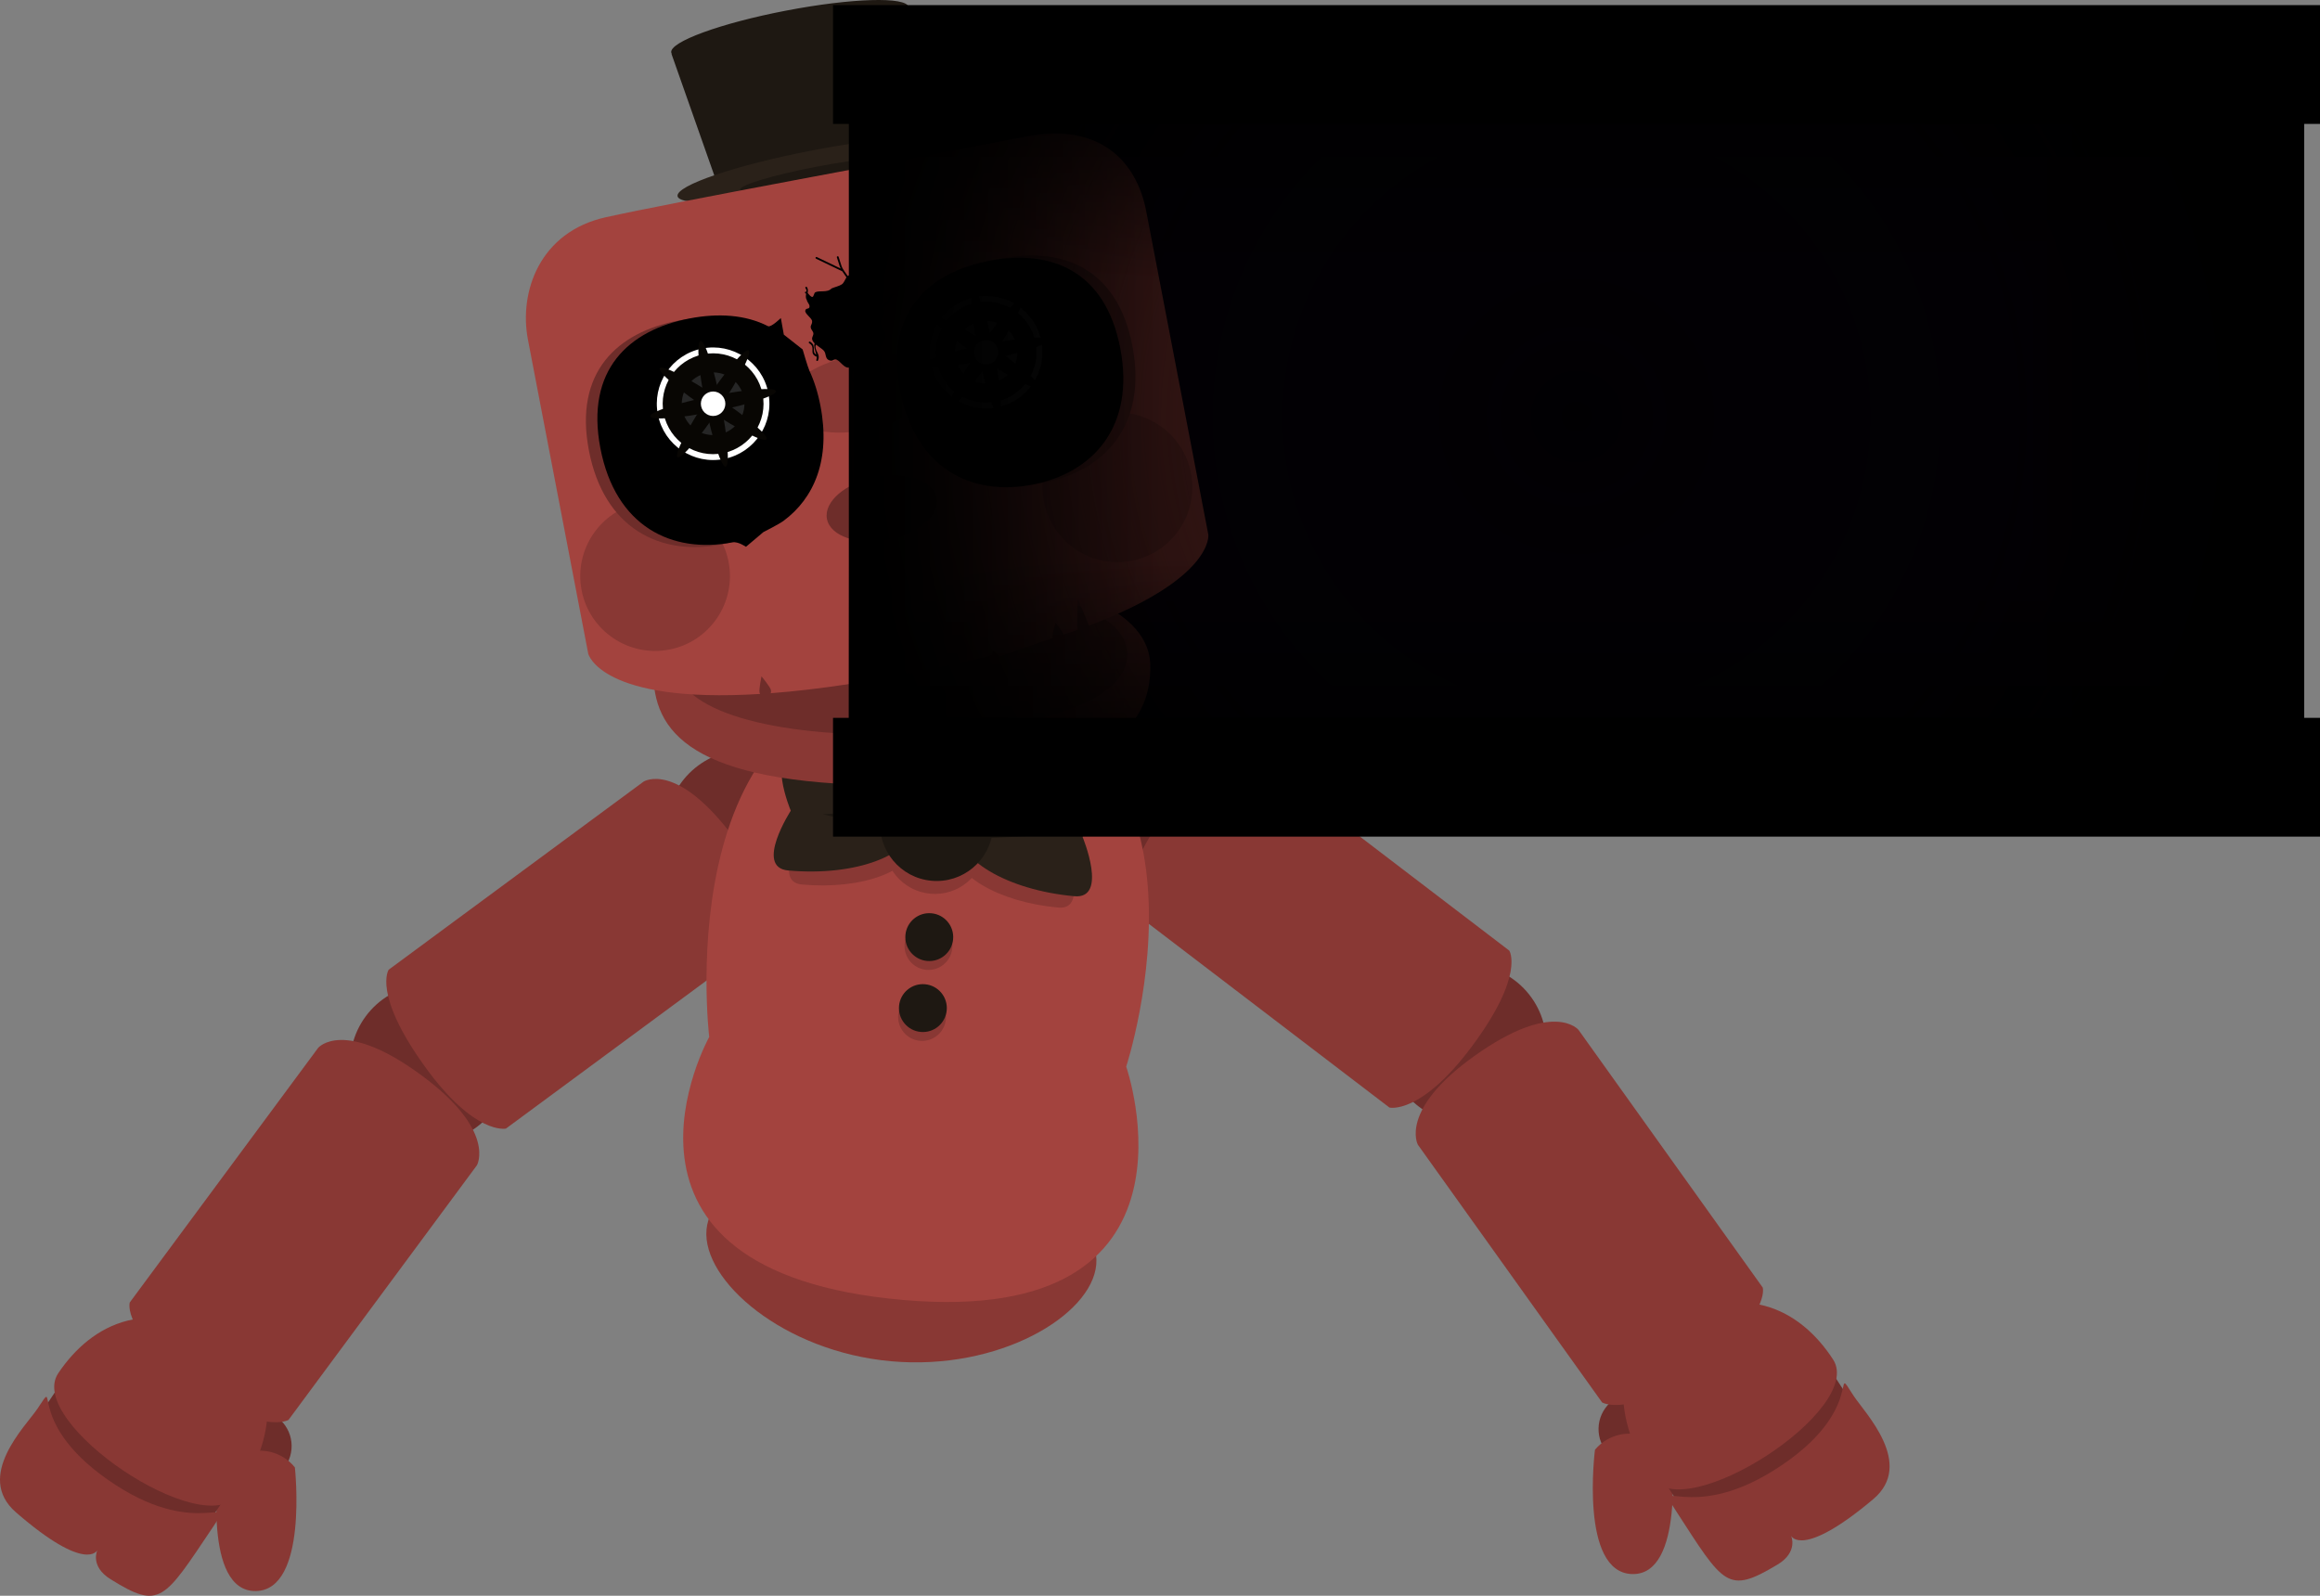 <svg version="1.1" xmlns="http://www.w3.org/2000/svg" xmlns:xlink="http://www.w3.org/1999/xlink" width="1171.717" height="806.018" viewBox="0,0,1171.717,806.018"><rect x="0" y="0" width="1171.717" height="806.018" fill="#808080" stroke="none"/><defs><radialGradient cx="360" cy="177.815" r="367.507" gradientUnits="userSpaceOnUse" id="color-1"><stop offset="0" stop-color="#000000" stop-opacity="0.839"/><stop offset="1" stop-color="#000000" stop-opacity="0"/></radialGradient><radialGradient cx="360" cy="177.815" r="367.508" gradientUnits="userSpaceOnUse" id="color-2"><stop offset="0" stop-color="#000000" stop-opacity="0"/><stop offset="1" stop-color="#000000"/></radialGradient><linearGradient x1="-5.242" y1="181.058" x2="150.659" y2="181.058" gradientUnits="userSpaceOnUse" id="color-3"><stop offset="0" stop-color="#000000"/><stop offset="1" stop-color="#000000" stop-opacity="0"/></linearGradient><linearGradient x1="727.508" y1="177.815" x2="571.606" y2="177.815" gradientUnits="userSpaceOnUse" id="color-4"><stop offset="0" stop-color="#000000"/><stop offset="1" stop-color="#000000" stop-opacity="0"/></linearGradient><linearGradient x1="360.247" y1="-17.14" x2="360.247" y2="110.488" gradientUnits="userSpaceOnUse" id="color-5"><stop offset="0" stop-color="#000000"/><stop offset="1" stop-color="#000000" stop-opacity="0"/></linearGradient><linearGradient x1="359.272" y1="377.38" x2="359.272" y2="249.753" gradientUnits="userSpaceOnUse" id="color-6"><stop offset="0" stop-color="#000000"/><stop offset="1" stop-color="#000000" stop-opacity="0"/></linearGradient></defs><g transform="translate(436.217,32.586)"><g data-paper-data="{&quot;isPaintingLayer&quot;:true}" fill-rule="nonzero" stroke-linecap="butt" stroke-linejoin="miter" stroke-miterlimit="10" stroke-dasharray="" stroke-dashoffset="0" style="mix-blend-mode: normal"><path d="M-7.117,370.424v-384.384h732.733v384.384z" fill="#07010e" stroke="none" stroke-width="0"/><g stroke="none"><g stroke-width="0"><g><g><g><path d="M-325.145,698.005c-0.105,-10.001 7.918,-18.194 17.919,-18.299c10.001,-0.105 18.194,7.918 18.299,17.919c0.105,10.001 -7.918,18.194 -17.919,18.299c-10.001,0.105 -18.194,-7.918 -18.299,-17.919z" fill="#6e2d2a"/><path d="M-307.108,771.047c-26.676,0.279 -18.76,-62.011 -18.76,-62.011c0,0 3.416,-8.086 19.593,-8.867c12.649,-0.61 18.987,8.463 18.987,8.463c0,0 6.856,62.136 -19.82,62.415z" fill="#893834"/></g><path d="M-428.083,699.847l25.9,-38.566l83.9,56.345l-25.9,38.566z" fill="#6e2d2a"/><path d="M-315.935,722.047c-16.729,24.91 -107.588,-36.109 -90.86,-61.019c16.729,-24.91 46.951,-41.502 89.036,-13.238c25.09,16.85 18.552,49.347 1.823,74.257z" fill="#893834"/><path d="M-328.624,738.66c-24.974,37.187 -26.709,42.009 -51.771,26.409c-10.562,-6.575 -6.668,-14.64 -6.668,-14.64c0,0 -5.525,11.779 -41.122,-19.162c-20.974,-18.232 5.102,-43.705 10.812,-52.207c12.243,-18.231 -8.137,7.409 39.499,38.382c42.67,27.745 61.493,2.988 49.249,21.219z" fill="#893834"/></g><g><path d="M-251.501,480.749c13.147,-17.771 38.212,-21.519 55.983,-8.371c17.771,13.147 21.519,38.212 8.371,55.983c-13.147,17.771 -38.212,21.519 -55.983,8.371c-17.771,-13.148 -21.519,-38.212 -8.371,-55.983z" fill="#6e2d2a"/><path d="M-370.69,625.302l95.17,-128.636c0,0 12.782,-15.252 52.431,14.081c37.714,27.903 27.747,45.238 27.747,45.238l-95.17,128.636c0,0 -13.964,8.012 -48.094,-17.736c-36.419,-27.474 -32.084,-41.583 -32.084,-41.583z" fill="#893834"/></g><g><path d="M-83.52,354.036c17.787,-13.126 42.847,-9.347 55.972,8.44c13.126,17.787 9.347,42.847 -8.44,55.972c-17.787,13.126 -42.847,9.347 -55.972,-8.44c-13.126,-17.787 -9.347,-42.847 8.44,-55.972z" fill="#6e2d2a"/><path d="M-239.908,457.209l128.754,-95.012c0,0 16.698,-10.825 45.983,28.859c27.856,37.749 13.237,51.392 13.237,51.392l-128.753,95.012c0,0 -15.701,3.557 -40.764,-31.079c-26.743,-36.959 -18.456,-49.172 -18.456,-49.172z" fill="#893834"/></g></g><g><g><g><path d="M388.749,707.353c-9.998,-0.268 -17.886,-8.591 -17.617,-18.59c0.268,-9.998 8.591,-17.886 18.59,-17.617c9.998,0.268 17.886,8.591 17.617,18.59c-0.268,9.998 -8.591,17.886 -18.59,17.617z" fill="#6e2d2a"/><path d="M369.313,699.742c0,0 6.485,-8.969 19.123,-8.151c16.162,1.046 19.445,9.187 19.445,9.187c0,0 6.895,62.411 -19.773,61.695c-26.668,-0.716 -18.795,-62.731 -18.795,-62.731z" fill="#893834"/></g><path d="M425.422,748.226l-25.265,-38.985l84.811,-54.963l25.265,38.985z" fill="#6e2d2a"/><path d="M400.775,639.407c42.543,-27.571 72.489,-10.486 88.808,14.694c16.319,25.18 -75.528,84.703 -91.846,59.523c-16.319,-25.18 -22.324,-57.78 3.039,-74.217z" fill="#893834"/><path d="M459.743,710.033c48.136,-30.189 28.179,-56.159 40.122,-37.73c5.57,8.594 31.226,34.491 9.956,52.377c-36.098,30.355 -41.43,18.487 -41.43,18.487c0,0 3.762,8.128 -6.906,14.529c-25.314,15.188 -26.97,10.339 -51.332,-27.253c-11.943,-18.429 6.471,6.633 49.59,-20.409z" fill="#893834"/></g><g><path d="M327.975,527.141c-17.984,12.855 -42.983,8.697 -55.838,-9.287c-12.855,-17.984 -8.697,-42.983 9.287,-55.838c17.984,-12.855 42.983,-8.697 55.838,9.287c12.855,17.984 8.697,42.983 -9.287,55.838z" fill="#6e2d2a"/><path d="M421.308,658.841c-34.547,25.186 -48.378,16.947 -48.378,16.947l-93.052,-130.177c0,0 -9.682,-17.496 28.484,-44.778c40.123,-28.68 52.654,-13.221 52.654,-13.221l93.052,130.177c0,0 4.103,14.178 -32.761,41.052z" fill="#893834"/></g><g><path d="M178.9,397.96c-13.415,17.57 -38.533,20.938 -56.103,7.523c-17.57,-13.415 -20.938,-38.533 -7.523,-56.103c13.415,-17.57 38.533,-20.938 56.103,-7.523c17.57,13.415 20.938,38.533 7.523,56.103z" fill="#6e2d2a"/><path d="M306.797,496.439c-25.627,34.222 -41.267,30.408 -41.267,30.408l-127.181,-97.107c0,0 -14.393,-13.881 14.077,-51.169c29.93,-39.2 46.449,-28.102 46.449,-28.102l127.181,97.107c0,0 8.086,12.347 -19.259,48.863z" fill="#893834"/></g></g><g><path d="M117.446,606.195c-2.318,25.77 -49.248,53.677 -103.605,48.789c-54.356,-4.889 -95.554,-40.722 -93.236,-66.493c2.318,-25.77 48.261,-42.698 102.617,-37.809c54.356,4.889 96.541,29.743 94.224,55.513z" fill="#893834"/><g><path d="M-78.026,491.176c0,0 -23.417,-194.124 123.403,-178.451c145.344,15.515 87.194,193.446 87.194,193.446c0,0 45.867,131.578 -112.333,117.885c-164.391,-14.228 -98.263,-132.88 -98.263,-132.88z" fill="#a3433e"/><g fill="#893834"><g><path d="M98.304,425.829c-30.544,-2.747 -54.232,-16.894 -52.91,-31.598c1.323,-14.704 27.155,-24.397 57.699,-21.65c15.16,1.363 -1.119,26.444 -1.119,26.444c0,0 11.714,28.189 -3.67,26.805z"/><path d="M51.766,394.804c0.218,-2.424 2.36,-4.212 4.783,-3.994c2.424,0.218 30.911,7.204 30.911,7.204c0,0 -29.276,1.791 -31.7,1.573c-2.424,-0.218 -4.212,-2.36 -3.994,-4.783z"/></g><g><path d="M-29.987,387.156c0,0 -11.543,-27.582 3.617,-26.219c30.544,2.747 54.232,16.894 52.91,31.598c-1.323,14.704 -27.155,24.397 -57.699,21.65c-15.384,-1.384 1.172,-27.03 1.172,-27.03z"/><path d="M15.385,395.956c-2.424,-0.218 -30.911,-7.204 -30.911,-7.204c0,0 29.276,-1.791 31.7,-1.573c2.424,0.218 4.212,2.36 3.994,4.783c-0.218,2.424 -2.36,4.212 -4.783,3.994z"/></g><path d="M10.513,391.093c1.264,-14.058 13.685,-24.429 27.743,-23.165c14.058,1.264 24.429,13.685 23.165,27.743c-1.264,14.058 -13.685,24.429 -27.743,23.165c-14.058,-1.264 -24.429,-13.685 -23.165,-27.743z"/></g><g><g><path d="M106.445,420.098c-34.113,-3.068 -60.569,-18.868 -59.092,-35.291c1.477,-16.422 30.328,-27.248 64.441,-24.18c16.931,1.523 -1.25,29.533 -1.25,29.533c0,0 13.083,31.482 -4.099,29.937z" fill="#2a2119"/><path d="M54.469,385.447c0.243,-2.707 2.635,-4.704 5.342,-4.461c2.707,0.243 34.523,8.046 34.523,8.046c0,0 -32.697,2 -35.404,1.757c-2.707,-0.243 -4.704,-2.635 -4.461,-5.342z" fill="#1e1812"/></g><g><path d="M-36.837,376.905c0,0 -12.891,-30.805 4.04,-29.283c34.113,3.068 60.569,18.868 59.092,35.291c-1.477,16.422 -30.328,27.248 -64.441,24.18c-17.182,-1.545 1.309,-30.188 1.309,-30.188z" fill="#2a2119"/><path d="M13.836,386.734c-2.707,-0.243 -34.523,-8.046 -34.523,-8.046c0,0 32.697,-2 35.404,-1.757c2.707,0.243 4.704,2.635 4.461,5.342c-0.243,2.707 -2.635,4.704 -5.342,4.461z" fill="#1e1812"/></g><path d="M8.395,381.303c1.412,-15.7 15.285,-27.283 30.985,-25.871c15.7,1.412 27.283,15.285 25.871,30.985c-1.412,15.7 -15.285,27.283 -30.985,25.871c-15.7,-1.412 -27.283,-15.285 -25.871,-30.985z" fill="#1e1812"/></g><g><path d="M20.664,444.146c0.598,-6.651 6.475,-11.559 13.127,-10.96c6.651,0.598 11.559,6.475 10.96,13.127c-0.598,6.651 -6.475,11.558 -13.127,10.96c-6.651,-0.598 -11.559,-6.475 -10.96,-13.127z" fill="#893834"/><path d="M21.067,439.665c0.598,-6.651 6.475,-11.559 13.127,-10.96c6.651,0.598 11.559,6.475 10.96,13.127c-0.598,6.651 -6.475,11.558 -13.127,10.96c-6.651,-0.598 -11.559,-6.475 -10.96,-13.127z" fill="#1e1812"/></g><g><path d="M17.439,479.997c0.598,-6.651 6.475,-11.559 13.127,-10.96c6.651,0.598 11.559,6.475 10.96,13.127c-0.598,6.651 -6.475,11.558 -13.127,10.96c-6.651,-0.598 -11.559,-6.475 -10.96,-13.127z" fill="#893834"/><path d="M17.842,475.515c0.598,-6.651 6.475,-11.559 13.127,-10.96c6.651,0.598 11.559,6.475 10.96,13.127c-0.598,6.651 -6.475,11.558 -13.127,10.96c-6.651,-0.598 -11.559,-6.475 -10.96,-13.127z" fill="#1e1812"/></g><path d="M94.264,338.533c-0.852,9.474 -25.243,15.023 -54.478,12.394c-29.235,-2.629 -52.244,-12.442 -51.392,-21.916c0.852,-9.474 25.243,-15.023 54.478,-12.394c29.235,2.629 52.244,12.442 51.392,21.916z" fill="#6e2d2a"/><path d="M60.842,332.892c-0.487,5.414 -9.513,9.027 -20.161,8.069c-10.647,-0.958 -18.884,-6.123 -18.397,-11.537c0.487,-5.414 9.513,-9.027 20.161,-8.069c10.647,0.958 18.884,6.123 18.397,11.537z" fill="#4d201d"/><path d="M60.607,335.506c-0.487,5.414 -9.513,9.027 -20.161,8.069c-10.647,-0.958 -18.884,-6.123 -18.397,-11.537c0.487,-5.414 9.513,-9.027 20.161,-8.069c10.647,0.958 18.884,6.123 18.397,11.537z" fill="#0b0404"/></g></g><g><path d="M144.723,303.299c0.678,30.977 -22.287,60.116 -123.698,60.79c-103.569,0.688 -126.545,-24.324 -127.222,-55.301c-0.678,-30.977 50.967,-50.339 124.876,-51.956c73.909,-1.617 125.367,15.49 126.045,46.466z" fill="#893834"/><path d="M133.14,297.764c0.515,23.555 -45.562,39.175 -112.722,40.644c-67.16,1.469 -114.77,-12.101 -115.286,-35.656c-0.515,-23.555 46.472,-38.446 113.632,-39.915c67.16,-1.469 113.86,11.373 114.375,34.927z" fill="#6e2d2a"/></g><g><path d="M-73.647,61.181l-23.425,-66.522l119.866,-23.013l2.191,70.599z" fill="#1e1812"/><path d="M46.568,39.521c1.029,5.359 -29.608,15.746 -68.43,23.199c-38.822,7.453 -71.127,9.151 -72.156,3.792c-1.029,-5.359 29.608,-15.746 68.43,-23.199c38.822,-7.453 71.127,-9.151 72.156,-3.792z" fill="#2a2119"/><path d="M22.663,-29.04c1.029,5.359 -24.97,14.855 -58.07,21.21c-33.1,6.355 -60.767,7.162 -61.796,1.803c-1.029,-5.359 24.97,-14.855 58.07,-21.21c33.1,-6.355 60.767,-7.162 61.796,-1.803z" fill="#1e1812"/><path d="M15.998,48.142c0.427,2.222 -16.784,7.395 -38.441,11.553c-21.657,4.158 -39.559,5.727 -39.986,3.505c-0.427,-2.222 16.784,-7.395 38.441,-11.553c21.657,-4.158 39.559,-5.727 39.986,-3.505z" fill="#1e1812"/></g><path d="M-139.113,297.665c0,0 -21.939,-114.269 -30.465,-158.681c-4.655,-24.246 6.015,-54.439 39.244,-61.821c35.179,-7.815 149.295,-28.663 212.649,-40.827c36.852,-7.075 55.515,12.49 60.353,37.688c8.575,44.664 31.393,163.514 31.393,163.514c0,0 2.746,22.112 -60.352,45.899c-0.415,-1.456 -5.623,-13.686 -5.623,-13.686c0,0 -0.424,13.454 -0.116,15.056c0.045,0.232 0.115,0.452 0.208,0.659c-2.302,0.821 -4.685,1.644 -7.15,2.467c-0.459,-1.386 -4.101,-5.833 -4.101,-5.833c0,0 -1.908,5.721 -1.601,7.323c0.022,0.116 0.051,0.23 0.086,0.34c-5.241,1.666 -26.652,9.153 -26.652,9.153l-3.475,-2.946c0,0 -0.321,2.133 -0.707,2.207c-0.502,0.096 -0.95,0.315 -1.319,0.619c-11.494,2.865 -24.178,5.689 -38.176,8.437c-10.243,2.011 -29.495,1.822 -29.495,1.822c0,0 -0.461,3.029 -1.051,3.143c-0.516,0.099 -0.975,0.327 -1.35,0.645c-15.011,2.303 -28.328,3.825 -40.139,4.72c0.169,-0.478 0.217,-1.006 0.115,-1.539c-0.307,-1.601 -4.793,-6.986 -4.793,-6.986c0,0 -1.314,6.498 -1.006,8.1c0.055,0.285 0.149,0.553 0.276,0.799c-80.419,4.986 -86.752,-20.268 -86.752,-20.268z" fill="#a3433e"/><path d="M-142.477,265.531c-3.936,-20.499 9.492,-40.307 29.991,-44.243c20.499,-3.936 40.307,9.492 44.243,29.991c3.936,20.499 -9.492,40.307 -29.991,44.243c-20.499,3.936 -40.307,-9.492 -44.243,-29.991z" fill="#893834"/><path d="M-27.64,173.567c7.598,39.577 -13.705,63.002 -44.4,68.895c-30.695,5.893 -59.159,-7.977 -66.757,-47.554c-7.598,-39.577 14.35,-59.643 45.045,-65.536c30.695,-5.893 58.514,4.618 66.112,44.195z" fill="#6e2d2a"/><path d="M35.642,158.649c1.981,10.321 -13.29,21.928 -34.109,25.925c-20.819,3.997 -39.303,-1.129 -41.285,-11.45c-1.981,-10.321 13.29,-21.928 34.109,-25.925c20.819,-3.997 39.303,1.129 41.285,11.45z" fill="#893834"/><path d="M135.294,250.688c-20.499,3.936 -40.307,-9.492 -44.243,-29.991c-3.936,-20.499 9.492,-40.307 29.991,-44.243c20.499,-3.936 40.307,9.492 44.243,29.991c3.936,20.499 -9.492,40.307 -29.991,44.243z" fill="#893834"/><path d="M-21.84,172.454c5.192,27.045 -3.111,46.548 -18.686,58.067c-2.271,1.68 -10.117,5.631 -10.117,5.631l-8.818,7.442c0,0 -4.043,-2.77 -6.779,-2.245c-30.695,5.893 -59.159,-7.977 -66.757,-47.554c-7.598,-39.577 14.35,-59.643 45.045,-65.536c14.456,-2.776 28.275,-1.912 39.643,3.912c1.466,0.751 6.453,-4.119 6.453,-4.119l1.508,8.381l9.498,7.478c0,0 2.599,8.964 3.375,10.618c2.419,5.156 4.327,11.109 5.635,17.924z" fill="#000000"/><path d="M69.601,98.01c30.695,-5.893 58.514,4.618 66.112,44.195c7.598,39.577 -13.705,63.002 -44.4,68.895c-30.695,5.893 -59.159,-7.977 -66.757,-47.554c-7.598,-39.577 14.35,-59.643 45.045,-65.536z" fill="#6e2d2a"/><path d="M63.468,99.124c30.695,-5.893 58.514,4.618 66.112,44.195c7.598,39.577 -13.705,63.002 -44.4,68.895c-30.695,5.893 -59.159,-7.977 -66.757,-47.554c-7.598,-39.577 14.35,-59.643 45.045,-65.536z" fill="#000000"/><path d="M36.85,218.884c1.674,8.719 -9.375,18.169 -24.678,21.107c-15.303,2.938 -29.066,-1.749 -30.74,-10.468c-1.674,-8.719 9.375,-18.169 24.678,-21.107c15.303,-2.938 29.066,1.749 30.74,10.468z" fill="#6e2d2a"/><g fill="#000000"><path d="M98.684,151.056c0.643,3.347 -9.594,8.125 -22.863,10.673c-13.269,2.548 -24.547,1.9 -25.19,-1.447c-0.643,-3.347 9.594,-8.125 22.863,-10.673c13.269,-2.548 24.547,-1.9 25.19,1.447z"/><path d="M91.78,152.381c3.455,17.998 -1.409,34.059 -10.866,35.875c-9.456,1.816 -19.924,-11.303 -23.379,-29.3c-3.455,-17.998 1.409,-34.059 10.866,-35.875c9.456,-1.816 19.924,11.303 23.379,29.3z"/></g><g fill="#000000"><path d="M-78.26,178.746c13.269,-2.548 24.547,-1.9 25.19,1.447c0.643,3.347 -9.594,8.125 -22.863,10.673c-13.269,2.548 -24.547,1.9 -25.19,-1.447c-0.643,-3.347 9.594,-8.125 22.863,-10.673z"/><path d="M-83.353,152.218c9.456,-1.816 19.924,11.303 23.379,29.3c3.455,17.998 -1.409,34.06 -10.866,35.875c-9.456,1.816 -19.924,-11.303 -23.379,-29.3c-3.455,-17.998 1.409,-34.059 10.866,-35.875z"/></g></g><path d="M-27.677,140.149c0.255,-0.377 0.631,-0.122 0.631,-0.122l0.3,0.203c2.992,2.052 0.227,4.91 2.775,6.309c-0.476,-1.944 -1.448,-4.235 -0.806,-5.672c-0.425,-0.426 -0.787,-0.884 -1.042,-1.391c-1.012,-2.016 1.412,-2.811 -0.097,-4.902c-1.927,-2.671 -0.009,-2.803 -0.14,-4.905c-0.102,-1.645 -3.82,-3.795 -3.446,-5.415c0.367,-1.589 2.254,-0.294 2.133,-2.267c-0.063,-1.025 -1.264,-1.999 -1.394,-3.155c-0.632,-0.867 -0.477,-1.986 -0.316,-3.05c-0.11,-0.087 -0.219,-0.157 -0.33,-0.204c0,0 -0.41,-0.197 -0.213,-0.607c0.197,-0.41 0.607,-0.213 0.607,-0.213c0.022,0.011 0.043,0.024 0.066,0.038c0.057,-0.668 0.005,-1.267 -0.391,-1.705l-0.07,-0.094c0,0 -0.272,-0.364 0.092,-0.636c0.364,-0.272 0.636,0.092 0.636,0.092l0.07,0.094c0.581,0.877 0.454,1.871 0.315,2.869c0.727,0.832 1.61,2.073 2.448,1.963c0.505,-0.066 0.875,-1.992 1.252,-2.225c2.133,-1.32 6.087,0.37 8.392,-2.062c1.561,-0.691 3.669,-1.114 5.087,-2.011c1.14,-0.721 1.656,-2.461 2.403,-3.565c-0.658,-1.049 -1.443,-2.053 -2.126,-3.101c-0.082,-0.013 -0.139,-0.041 -0.139,-0.041c-4.096,-1.97 -8.191,-3.94 -12.287,-5.91l-0.819,-0.394c0,0 -0.41,-0.197 -0.213,-0.607c0.197,-0.41 0.607,-0.213 0.607,-0.213c3.751,1.804 8.189,3.939 12.056,5.799c-0.198,-0.394 -0.371,-0.799 -0.507,-1.218c-0.463,-1.443 -0.925,-2.885 -1.388,-4.328l-0.023,-0.073c0,0 -0.139,-0.433 0.294,-0.572c0.433,-0.139 0.572,0.294 0.572,0.294c0.463,1.443 0.948,2.958 1.411,4.401c0.61,1.933 2.082,3.543 3.2,5.264c0.051,-0.037 0.104,-0.071 0.158,-0.101c3.526,-1.968 3.682,5.269 5.353,4.446c1.339,-0.495 5.179,-3 6.399,-1.721c0.617,0.648 0.416,3.041 0.454,3.891c0.114,2.536 0.706,6.114 2.874,7.831c0.292,0.239 0.745,0.612 1.22,1.044c1.108,-0.684 2.253,-1.303 3.161,-2.002c0.912,-0.702 1.485,-2.838 1.978,-3.859l0.875,-0.57c0,0 0.4,-0.216 0.616,0.185c0.216,0.4 -0.185,0.616 -0.185,0.616l-0.487,0.164c-0.575,1.192 -1.177,3.341 -2.236,4.179c-0.824,0.653 -1.963,1.241 -3.077,1.901c0.671,0.678 1.257,1.41 1.342,1.979c0.282,1.898 -2.394,3.837 -2.007,5.974c0.541,2.983 3.616,4.489 2.224,7.515c-2.871,6.242 -5.732,12.838 -13.387,9.687c-0.591,-0.915 -2.011,3.059 -3.148,4.393c0.418,0.501 0.8,0.997 0.65,1.889c-0.417,2.476 -1.866,2.981 0.441,5.142c0.987,0.933 2.683,1.982 3.457,3.028c0.963,1.302 -0.195,3.275 -0.159,4.719c0.038,1.55 1.537,3.393 2.135,4.81l0.29,0.792c0,0 0.156,0.427 -0.271,0.583c-0.427,0.156 -0.583,-0.271 -0.583,-0.271l-0.274,-0.75c-0.665,-1.579 -2.129,-3.394 -2.206,-5.13c-0.044,-0.981 1.051,-3.394 0.354,-4.188c-0.894,-1.02 -2.345,-1.963 -3.369,-2.931c-3.015,-2.874 0.306,-4.17 -0.716,-6.638c-0.091,-0.221 -0.196,-0.425 -0.307,-0.617c-3.383,1.622 -5.504,-3.944 -7.893,-3.84c-1.125,0.049 -1.231,0.901 -2.632,0.549c-2.931,-0.856 -1.535,-3.516 -3.329,-5.203c-1.02,-0.959 -2.504,-1.811 -3.722,-2.821c-0.179,0.43 -0.304,0.815 -0.29,1.087c0.138,2.71 2.571,3.919 1.308,6.836l-0.023,0.052c0,0 -0.181,0.417 -0.598,0.236c-0.417,-0.181 -0.236,-0.598 -0.236,-0.598l0.023,-0.052c0.186,-0.43 0.199,-0.965 0.118,-1.562c-0.179,0.062 -0.361,-0.025 -0.361,-0.025c-3.525,-1.748 -0.094,-4.482 -3.112,-6.487l-0.3,-0.203c0,0 -0.377,-0.255 -0.122,-0.631z" fill="#000000" stroke-width="0.5"/></g><path d="M-15.5,30v-60h751v60z" fill="#000000" stroke-opacity="0.502" stroke="#0d0d0d" stroke-width="0"/><path d="M-15.5,390v-60h751v60z" fill="#000000" stroke-opacity="0.502" stroke="#0d0d0d" stroke-width="0"/><path d="M50.443,148.438c0,-1.381 1.119,-2.5 2.5,-2.5c1.381,0 2.5,1.119 2.5,2.5c0,1.381 -1.119,2.5 -2.5,2.5c-1.381,0 -2.5,-1.119 -2.5,-2.5z" fill="#ffffff" stroke="#ffffff" stroke-width="2.5"/><g data-paper-data="{&quot;index&quot;:null}" stroke-width="0"><path d="M67.416,173.186c-15.396,3.087 -30.379,-6.891 -33.466,-22.287c-3.087,-15.396 6.891,-30.379 22.287,-33.466c15.396,-3.087 30.379,6.891 33.466,22.287c3.087,15.396 -6.891,30.379 -22.287,33.466z" fill="#262626" stroke="#ff4a00"/><path d="M86.794,140.304c2.765,13.789 -6.172,27.209 -19.961,29.974c-13.789,2.765 -27.209,-6.172 -29.974,-19.961c-2.765,-13.789 6.172,-27.209 19.961,-29.974c13.789,-2.765 27.209,6.172 29.974,19.961z" fill="#000000" stroke="#ff4a00"/><path d="M77.34,142.199c1.718,8.568 -3.835,16.906 -12.403,18.624c-8.568,1.718 -16.907,-3.835 -18.625,-12.403c-1.718,-8.568 3.835,-16.906 12.403,-18.624c8.568,-1.718 16.906,3.835 18.624,12.403z" fill="#262626" stroke="#ff4a00"/><path d="M57.991,146.079c-3.517,-17.538 -4.65,-32.099 -2.531,-32.524c2.118,-0.425 6.686,13.448 10.203,30.986c3.516,17.538 4.65,32.099 2.531,32.524c-2.118,0.425 -6.686,-13.448 -10.203,-30.986z" fill="#000000" stroke="none"/><path d="M65.082,147.478c-9.914,14.888 -19.41,25.985 -21.208,24.788c-1.798,-1.198 4.781,-14.237 14.696,-29.125c9.915,-14.888 19.41,-25.985 21.208,-24.788c1.798,1.198 -4.781,14.237 -14.696,29.125z" fill="#000000" stroke="none"/><path d="M88.783,163.262c-1.198,1.798 -14.237,-4.781 -29.125,-14.696c-14.888,-9.914 -25.985,-19.41 -24.788,-21.208c1.198,-1.798 14.237,4.781 29.125,14.696c14.888,9.914 25.985,19.41 24.788,21.208z" data-paper-data="{&quot;index&quot;:null}" fill="#000000" stroke="none"/><path d="M62.595,149.146c-17.538,3.516 -32.099,4.65 -32.524,2.531c-0.425,-2.118 13.448,-6.686 30.986,-10.203c17.538,-3.516 32.099,-4.65 32.524,-2.531c0.425,2.118 -13.448,6.686 -30.986,10.203z" data-paper-data="{&quot;index&quot;:null}" fill="#000000" stroke="none"/><path d="M63.042,151.37c-3.347,0.671 -6.604,-1.498 -7.275,-4.845c-0.671,-3.347 1.498,-6.604 4.845,-7.275c3.347,-0.671 6.604,1.498 7.275,4.845c0.671,3.347 -1.498,6.604 -4.845,7.275z" fill="#262626" stroke="#ff4a00"/></g><g data-paper-data="{&quot;index&quot;:null}" stroke-width="0"><path d="M-70.471,199.221c-15.396,3.087 -30.379,-6.891 -33.466,-22.287c-3.087,-15.396 6.891,-30.379 22.287,-33.466c15.396,-3.087 30.379,6.891 33.466,22.287c3.087,15.396 -6.891,30.379 -22.287,33.466z" fill="#ffffff" stroke="#ff4a00"/><path d="M-51.093,166.339c2.765,13.789 -6.172,27.209 -19.961,29.974c-13.789,2.765 -27.209,-6.172 -29.974,-19.961c-2.765,-13.789 6.172,-27.209 19.961,-29.974c13.789,-2.765 27.209,6.172 29.974,19.961z" fill="#080603" stroke="#ff4a00"/><path d="M-72.95,186.859c-8.568,1.718 -16.907,-3.835 -18.624,-12.403c-1.718,-8.568 3.835,-16.906 12.403,-18.624c8.568,-1.718 16.906,3.835 18.624,12.403c1.718,8.568 -3.835,16.906 -12.403,18.624z" fill="#262626" stroke="#ff4a00"/><path d="M-82.428,139.59c2.118,-0.425 6.686,13.448 10.203,30.986c3.516,17.538 4.65,32.099 2.531,32.524c-2.118,0.425 -6.686,-13.448 -10.203,-30.986c-3.517,-17.538 -4.65,-32.099 -2.531,-32.524z" fill="#080603" stroke="none"/><path d="M-72.805,173.513c-9.914,14.888 -19.41,25.985 -21.208,24.788c-1.798,-1.198 4.781,-14.237 14.696,-29.125c9.915,-14.888 19.41,-25.985 21.208,-24.788c1.798,1.198 -4.781,14.237 -14.696,29.125z" fill="#080603" stroke="none"/><path d="M-78.229,174.601c-14.888,-9.914 -25.985,-19.41 -24.788,-21.208c1.198,-1.798 14.237,4.781 29.125,14.696c14.888,9.914 25.985,19.41 24.788,21.208c-1.198,1.798 -14.237,-4.781 -29.125,-14.696z" data-paper-data="{&quot;index&quot;:null}" fill="#080603" stroke="none"/><path d="M-75.292,175.181c-17.538,3.516 -32.099,4.65 -32.524,2.531c-0.425,-2.118 13.448,-6.686 30.986,-10.203c17.538,-3.516 32.099,-4.65 32.524,-2.531c0.425,2.118 -13.448,6.686 -30.986,10.203z" data-paper-data="{&quot;index&quot;:null}" fill="#080603" stroke="none"/><path d="M-70.001,170.13c0.671,3.347 -1.498,6.604 -4.845,7.275c-3.347,0.671 -6.604,-1.498 -7.275,-4.845c-0.671,-3.347 1.498,-6.604 4.845,-7.275c3.347,-0.671 6.604,1.498 7.275,4.845z" fill="#ffffff" stroke="#ff4a00"/></g><g stroke-width="0"><g stroke="#000000"><path d="M-7.508,364.001v-372.372h735.015v372.372z" fill="url(#color-1)"/><path d="M-7.508,364.001v-372.372h735.015v372.372z" fill="url(#color-2)"/></g><g stroke="none"><path d="M-5.242,376.253v-390.39h155.901v390.39z" fill="url(#color-3)"/><path d="M571.606,373.01v-390.39h155.901v390.39z" fill="url(#color-4)"/><path d="M-6.532,110.488v-127.628h733.56v127.628z" fill="url(#color-5)"/><path d="M726.052,249.753v127.628h-733.56v-127.628z" fill="url(#color-6)"/></g></g></g></g></svg>
